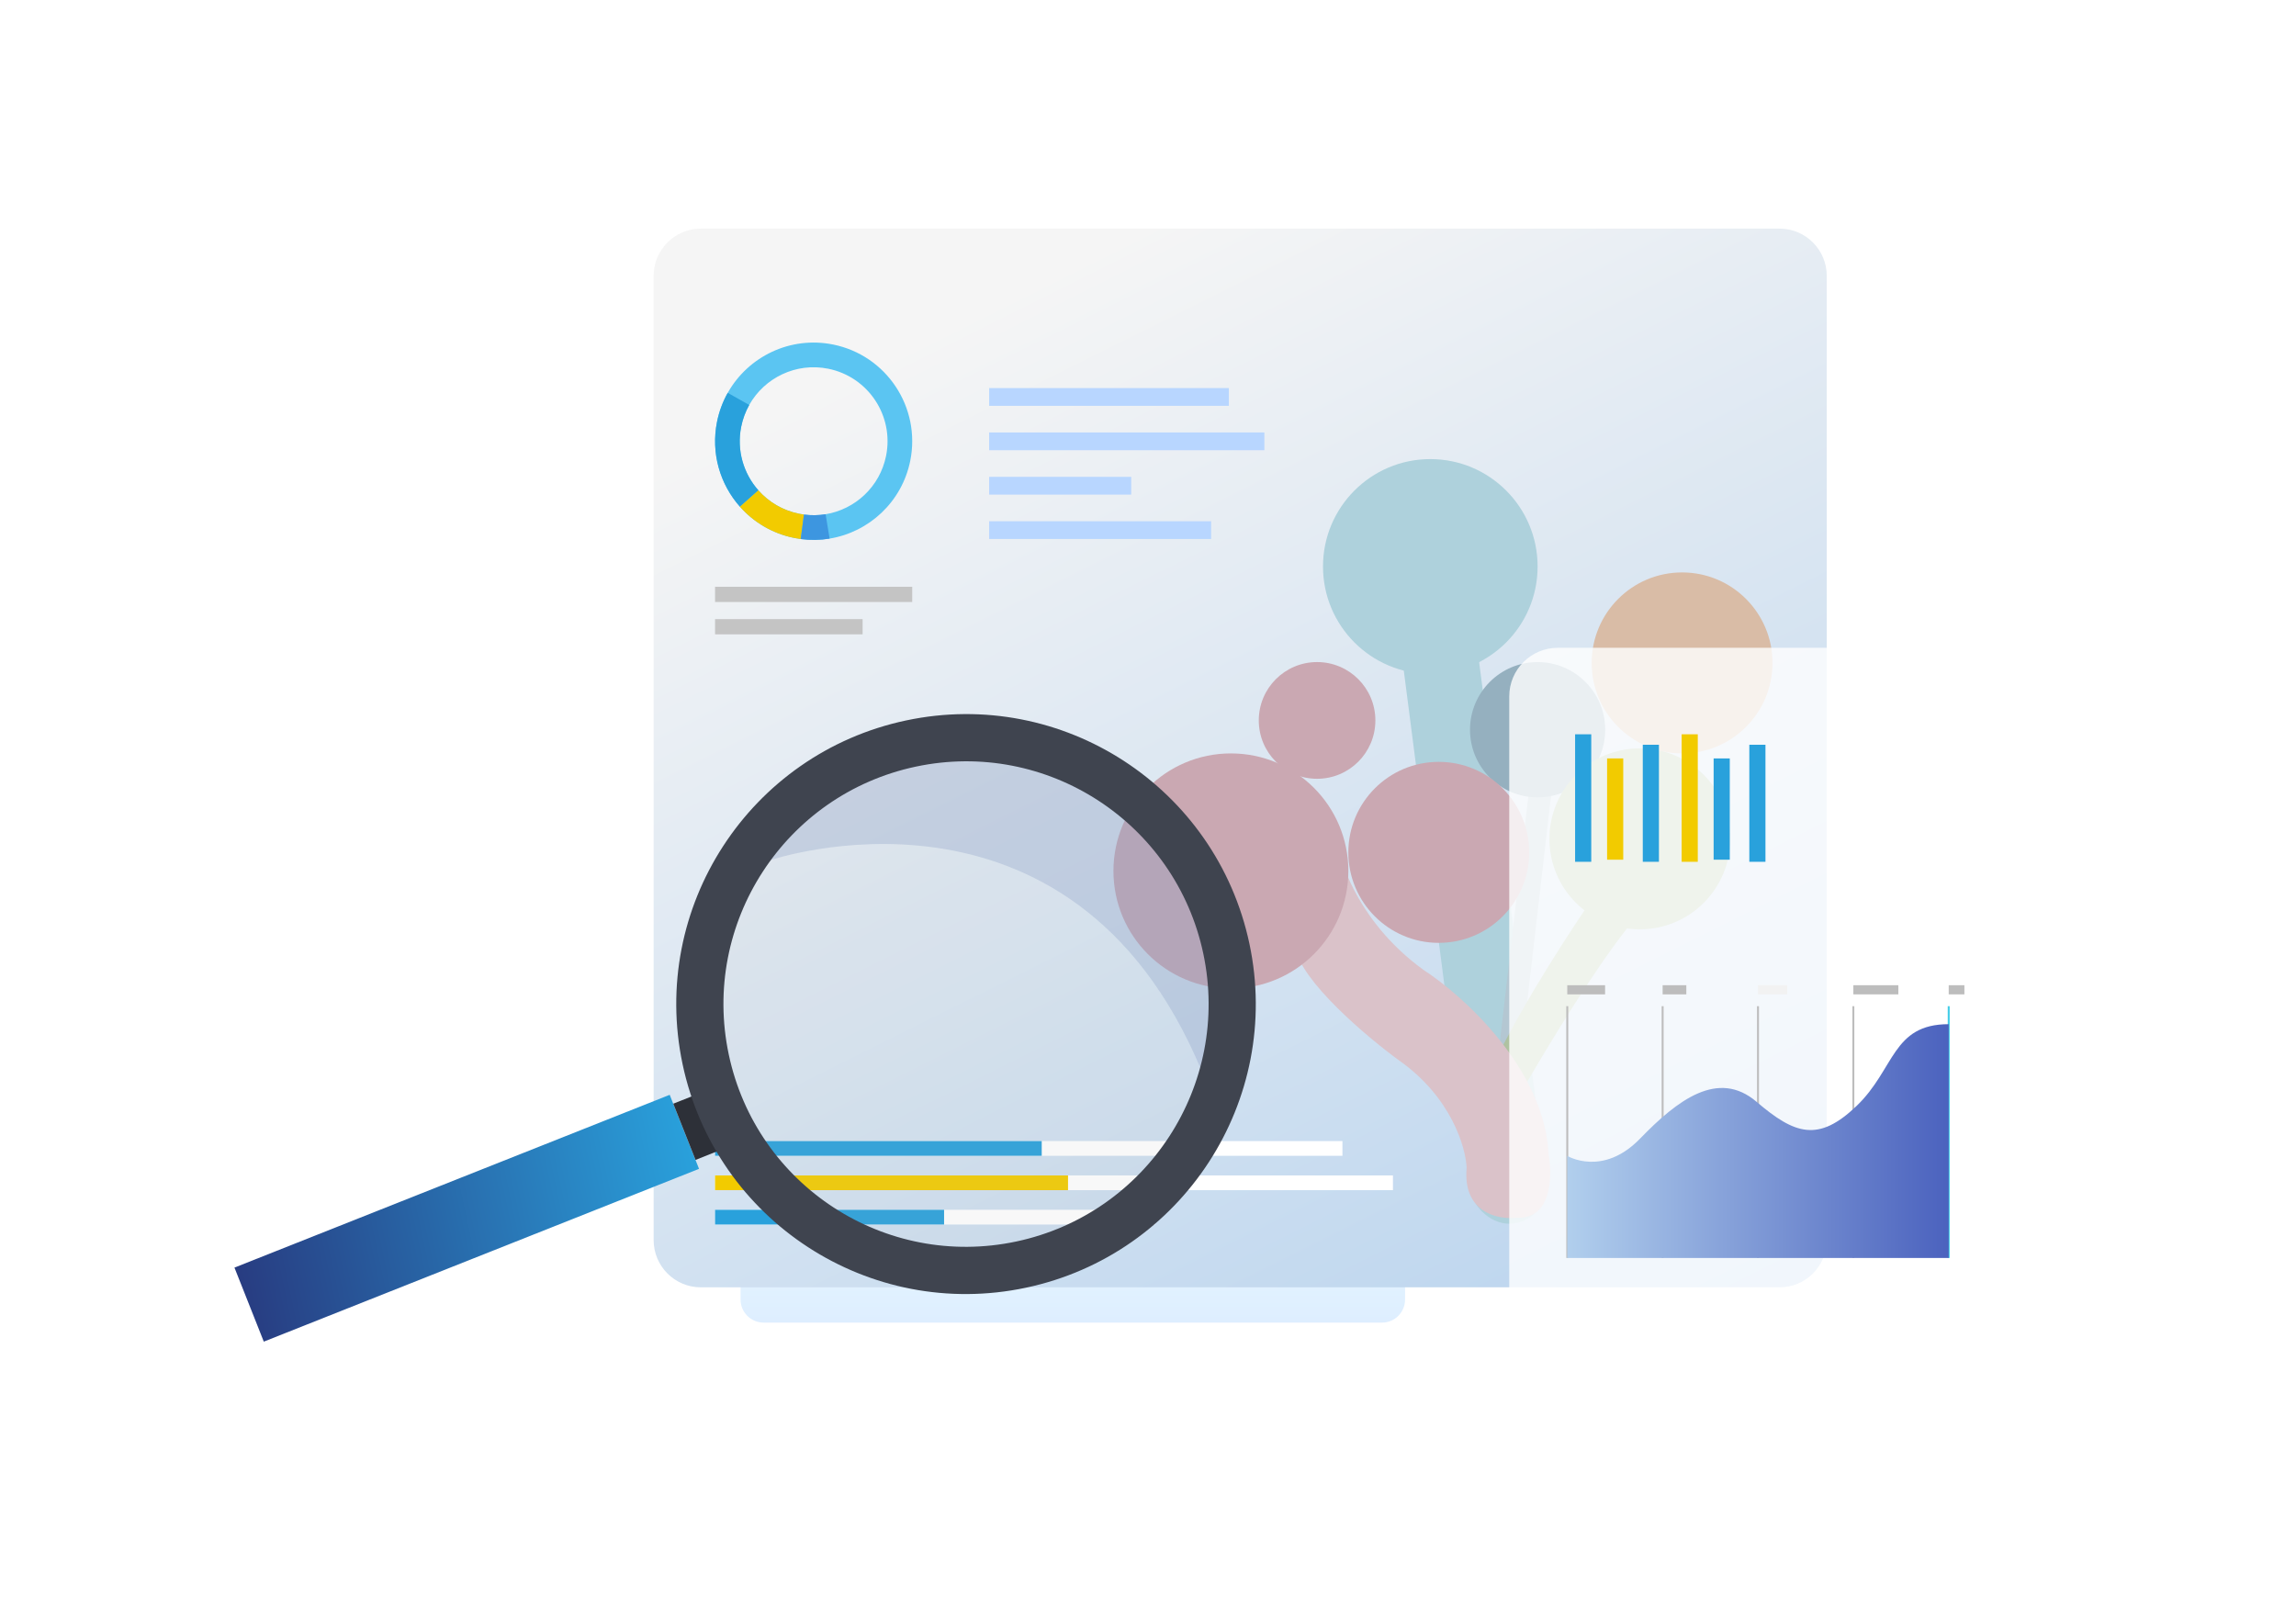 <svg width="241" height="170" viewBox="0 0 241 170" fill="none" xmlns="http://www.w3.org/2000/svg">
<g filter="url(#filter0_d)">
<path d="M145.062 138.84H80.154C78.818 138.84 77.734 137.755 77.734 136.418V128.894C77.734 127.556 78.818 126.471 80.154 126.471H145.062C146.398 126.471 147.482 127.556 147.482 128.894V136.418C147.482 137.755 146.398 138.84 145.062 138.84Z" fill="url(#paint0_linear)"/>
<path d="M186.791 135.136H73.564C70.828 135.136 68.609 132.916 68.609 130.176V28.96C68.609 26.221 70.828 24 73.564 24H186.791C189.528 24 191.746 26.221 191.746 28.96V130.176C191.746 132.916 189.528 135.136 186.791 135.136Z" fill="url(#paint1_linear)"/>
<path d="M87.448 36.167C82.939 35.257 78.525 37.432 76.386 41.24C75.868 42.162 75.484 43.179 75.264 44.273C74.598 47.585 75.589 50.845 77.667 53.193C79.107 54.819 81.069 56.007 83.362 56.47C83.59 56.516 83.818 56.554 84.046 56.584C85.076 56.722 86.096 56.701 87.079 56.54C91.201 55.863 94.672 52.706 95.546 48.364C96.674 42.757 93.048 37.297 87.448 36.167ZM93.008 47.851C92.352 51.107 89.751 53.474 86.659 53.982C85.923 54.103 85.158 54.118 84.385 54.015C84.215 53.992 84.044 53.964 83.872 53.929C82.153 53.582 80.683 52.692 79.603 51.472C78.045 49.712 77.301 47.267 77.801 44.785C77.966 43.965 78.254 43.202 78.642 42.511C80.245 39.656 83.555 38.025 86.936 38.707C91.136 39.554 93.854 43.648 93.008 47.851Z" fill="#5BC5F2"/>
<path d="M79.604 51.472L77.667 53.193C75.589 50.845 74.598 47.585 75.264 44.273C75.484 43.18 75.868 42.162 76.386 41.24L78.643 42.511C78.255 43.202 77.967 43.965 77.802 44.785C77.302 47.268 78.046 49.712 79.604 51.472Z" fill="#29A1DC"/>
<path d="M84.386 54.015L84.046 56.584C83.818 56.554 83.59 56.516 83.362 56.47C81.069 56.007 79.107 54.819 77.667 53.193L79.604 51.472C80.683 52.691 82.154 53.582 83.873 53.929C84.044 53.964 84.215 53.992 84.386 54.015Z" fill="#F2CB00"/>
<path d="M87.079 56.54C86.096 56.702 85.077 56.722 84.046 56.584L84.386 54.015C85.159 54.118 85.924 54.103 86.66 53.982L87.079 56.54Z" fill="#3D96E0"/>
<path d="M95.752 61.596H75.057V63.194H95.752V61.596Z" fill="#C4C4C4"/>
<path d="M90.544 64.992H75.057V66.589H90.544V64.992Z" fill="#C4C4C4"/>
<path d="M128.988 40.738H103.827V42.602H128.988V40.738Z" fill="#B8D6FF"/>
<path d="M132.715 45.398H103.827V47.261H132.715V45.398Z" fill="#B8D6FF"/>
<path d="M118.737 50.057H103.827V51.921H118.737V50.057Z" fill="#B8D6FF"/>
<path d="M127.124 54.717H103.827V56.58H127.124V54.717Z" fill="#B8D6FF"/>
<path d="M140.908 119.783H75.057V121.329H140.908V119.783Z" fill="white"/>
<path d="M146.21 123.39H75.057V124.936H146.21V123.39Z" fill="white"/>
<path d="M121.225 126.997H75.057V128.543H121.225V126.997Z" fill="white"/>
<path d="M109.345 119.783H75.057V121.329H109.345V119.783Z" fill="#29A1DC"/>
<path d="M112.106 123.39H75.057V124.936H112.106V123.39Z" fill="#F2CB00"/>
<path d="M99.096 126.997H75.057V128.543H99.096V126.997Z" fill="#29A1DC"/>
<path d="M187.593 103.422H184.528V104.384H187.593V103.422Z" fill="#BDBDBD"/>
<ellipse cx="150.132" cy="59.468" rx="11.263" ry="11.275" fill="#AED1DC"/>
<rect width="7.955" height="65.697" rx="3.977" transform="matrix(0.992 -0.128 0.128 0.992 146.495 63.772)" fill="#AED1DC"/>
<rect width="2.368" height="50.513" rx="1.184" transform="matrix(0.993 0.115 -0.115 0.993 161.351 75.538)" fill="#B4C7D2"/>
<ellipse cx="161.395" cy="76.603" rx="7.095" ry="7.102" fill="#95B0BF"/>
<path d="M154.3 117.62C157.848 106.966 169.732 90.216 175.23 83.173L179.754 84.505C179.966 87.772 176.827 91.607 175.23 93.116C170.761 95.034 159.414 114.69 154.3 124.278V117.62Z" fill="#AFC2A1"/>
<ellipse cx="176.561" cy="69.59" rx="9.49" ry="9.5" fill="#D9BCA6"/>
<path d="M149.422 101.817C142.185 96.561 140.139 89.388 140.021 86.458L135.942 99.42C136.509 102.971 143.45 108.83 146.85 111.316C152.313 115.152 153.857 120.431 153.945 122.591C153.52 127.35 157.315 128.066 159.267 127.83C162.885 127.972 162.962 123.45 162.548 121.171C162.122 112.222 153.62 104.539 149.422 101.817Z" fill="#DAC2C9"/>
<ellipse cx="172.126" cy="88.056" rx="9.49" ry="9.5" fill="#AFC2A1"/>
<ellipse cx="151.019" cy="89.476" rx="9.49" ry="9.5" fill="#CAA8B2"/>
<ellipse cx="138.247" cy="75.626" rx="6.119" ry="6.126" fill="#CAA8B2"/>
<ellipse cx="129.201" cy="91.43" rx="12.328" ry="12.341" fill="#CAA8B2"/>
<path opacity="0.8" d="M205.536 143.245H163.519C160.702 143.245 158.418 140.959 158.418 138.138V73.109C158.418 70.288 160.702 68.002 163.519 68.002H205.536C208.354 68.002 210.637 70.288 210.637 73.109V138.138C210.637 140.959 208.353 143.245 205.536 143.245Z" fill="white"/>
<path d="M164.612 105.623H164.406V132.053H164.612V105.623Z" fill="#BDBDBD"/>
<path d="M174.621 105.623H174.415V132.053H174.621V105.623Z" fill="#BDBDBD"/>
<path d="M184.631 105.623H184.425V132.053H184.631V105.623Z" fill="#BDBDBD"/>
<path d="M194.64 105.623H194.434V132.053H194.64V105.623Z" fill="#BDBDBD"/>
<path d="M204.649 105.623H204.444V132.053H204.649V105.623Z" fill="#42CDE8"/>
<path d="M164.508 121.337C164.508 121.337 168.219 123.587 172.16 119.515C176.102 115.443 180.354 112.228 184.373 115.657C188.392 119.087 190.865 119.944 194.885 116.086C198.904 112.228 198.595 107.512 204.547 107.512V132.053H164.508V121.337V121.337Z" fill="url(#paint2_linear)"/>
<path d="M168.477 103.422H164.508V104.384H168.477V103.422Z" fill="#BDBDBD"/>
<path d="M177.005 103.422H174.518V104.384H177.005V103.422Z" fill="#BDBDBD"/>
<path d="M199.262 103.422H194.537V104.384H199.262V103.422Z" fill="#BDBDBD"/>
<path d="M206.194 103.422H204.547V104.384H206.194V103.422Z" fill="#BDBDBD"/>
<path d="M165.331 77.082L165.331 90.466L167.026 90.466L167.026 77.082L165.331 77.082Z" fill="#29A1DC"/>
<path d="M176.514 77.082L176.514 90.466L178.208 90.466L178.208 77.082L176.514 77.082Z" fill="#F2CB00"/>
<path d="M172.435 78.18L172.435 90.466L174.13 90.466L174.13 78.18L172.435 78.18Z" fill="#29A1DC"/>
<path d="M183.618 78.18L183.618 90.466L185.312 90.466L185.312 78.18L183.618 78.18Z" fill="#29A1DC"/>
<path d="M168.689 79.615L168.689 90.246L170.384 90.246L170.384 79.615L168.689 79.615Z" fill="#F2CB00"/>
<path d="M179.872 79.615L179.872 90.246L181.567 90.246L181.567 79.615L179.872 79.615Z" fill="#29A1DC"/>
<path d="M27.689 140.837L73.374 122.698L70.295 114.927L24.61 133.065L27.689 140.837Z" fill="url(#paint3_linear)"/>
<path d="M73.007 121.76L75.447 120.791L73.111 114.891L70.67 115.86L73.007 121.76Z" fill="#2D3038"/>
<path opacity="0.1" d="M106.83 131.069C120.996 128.061 130.048 114.13 127.048 99.954C124.047 85.778 110.131 76.724 95.965 79.733C81.799 82.741 72.747 96.672 75.748 110.848C78.748 125.024 92.664 134.077 106.83 131.069Z" fill="#B8B8B8"/>
<path opacity="0.3" d="M80.722 90.338C80.722 90.338 112.364 79.407 126.103 112.351C126.103 112.351 126.103 112.351 126.103 112.351C127.224 108.449 127.435 104.224 126.536 99.977C123.607 86.138 110.022 77.3 96.192 80.237C89.702 81.615 84.313 85.34 80.722 90.338Z" fill="#869AC2"/>
<path d="M95.098 75.63C78.667 79.119 68.169 95.278 71.649 111.719C75.129 128.162 91.27 138.663 107.701 135.173C124.132 131.684 134.629 115.527 131.149 99.083C127.669 82.643 111.529 72.141 95.098 75.63ZM106.675 130.325C92.919 133.246 79.407 124.457 76.493 110.689C73.58 96.925 82.369 83.398 96.124 80.477C109.88 77.556 123.393 86.347 126.306 100.111C129.219 113.879 120.43 127.404 106.675 130.325Z" fill="#3F444F"/>
</g>
<defs>
<filter id="filter0_d" x="-16" y="-17" width="281" height="211" filterUnits="userSpaceOnUse" color-interpolation-filters="sRGB">
<feFlood flood-opacity="0" result="BackgroundImageFix"/>
<feColorMatrix in="SourceAlpha" type="matrix" values="0 0 0 0 0 0 0 0 0 0 0 0 0 0 0 0 0 0 127 0"/>
<feOffset/>
<feGaussianBlur stdDeviation="12"/>
<feColorMatrix type="matrix" values="0 0 0 0 0 0 0 0 0 0 0 0 0 0 0 0 0 0 0.55 0"/>
<feBlend mode="normal" in2="BackgroundImageFix" result="effect1_dropShadow"/>
<feBlend mode="normal" in="SourceGraphic" in2="effect1_dropShadow" result="shape"/>
</filter>
<linearGradient id="paint0_linear" x1="112.608" y1="149.971" x2="112.608" y2="119.873" gradientUnits="userSpaceOnUse">
<stop stop-color="#D5E4FF"/>
<stop offset="1" stop-color="#EDFFFE"/>
</linearGradient>
<linearGradient id="paint1_linear" x1="101.963" y1="32.817" x2="168.244" y2="165.552" gradientUnits="userSpaceOnUse">
<stop stop-color="#F5F5F5"/>
<stop offset="1" stop-color="#B1CFED"/>
</linearGradient>
<linearGradient id="paint2_linear" x1="164.508" y1="119.783" x2="204.547" y2="119.783" gradientUnits="userSpaceOnUse">
<stop stop-color="#B1CFED"/>
<stop offset="1" stop-color="#4B62BE"/>
</linearGradient>
<linearGradient id="paint3_linear" x1="24.609" y1="133.059" x2="73.382" y2="122.735" gradientUnits="userSpaceOnUse">
<stop stop-color="#283C81"/>
<stop offset="1" stop-color="#29A1DC"/>
</linearGradient>
</defs>
</svg>

